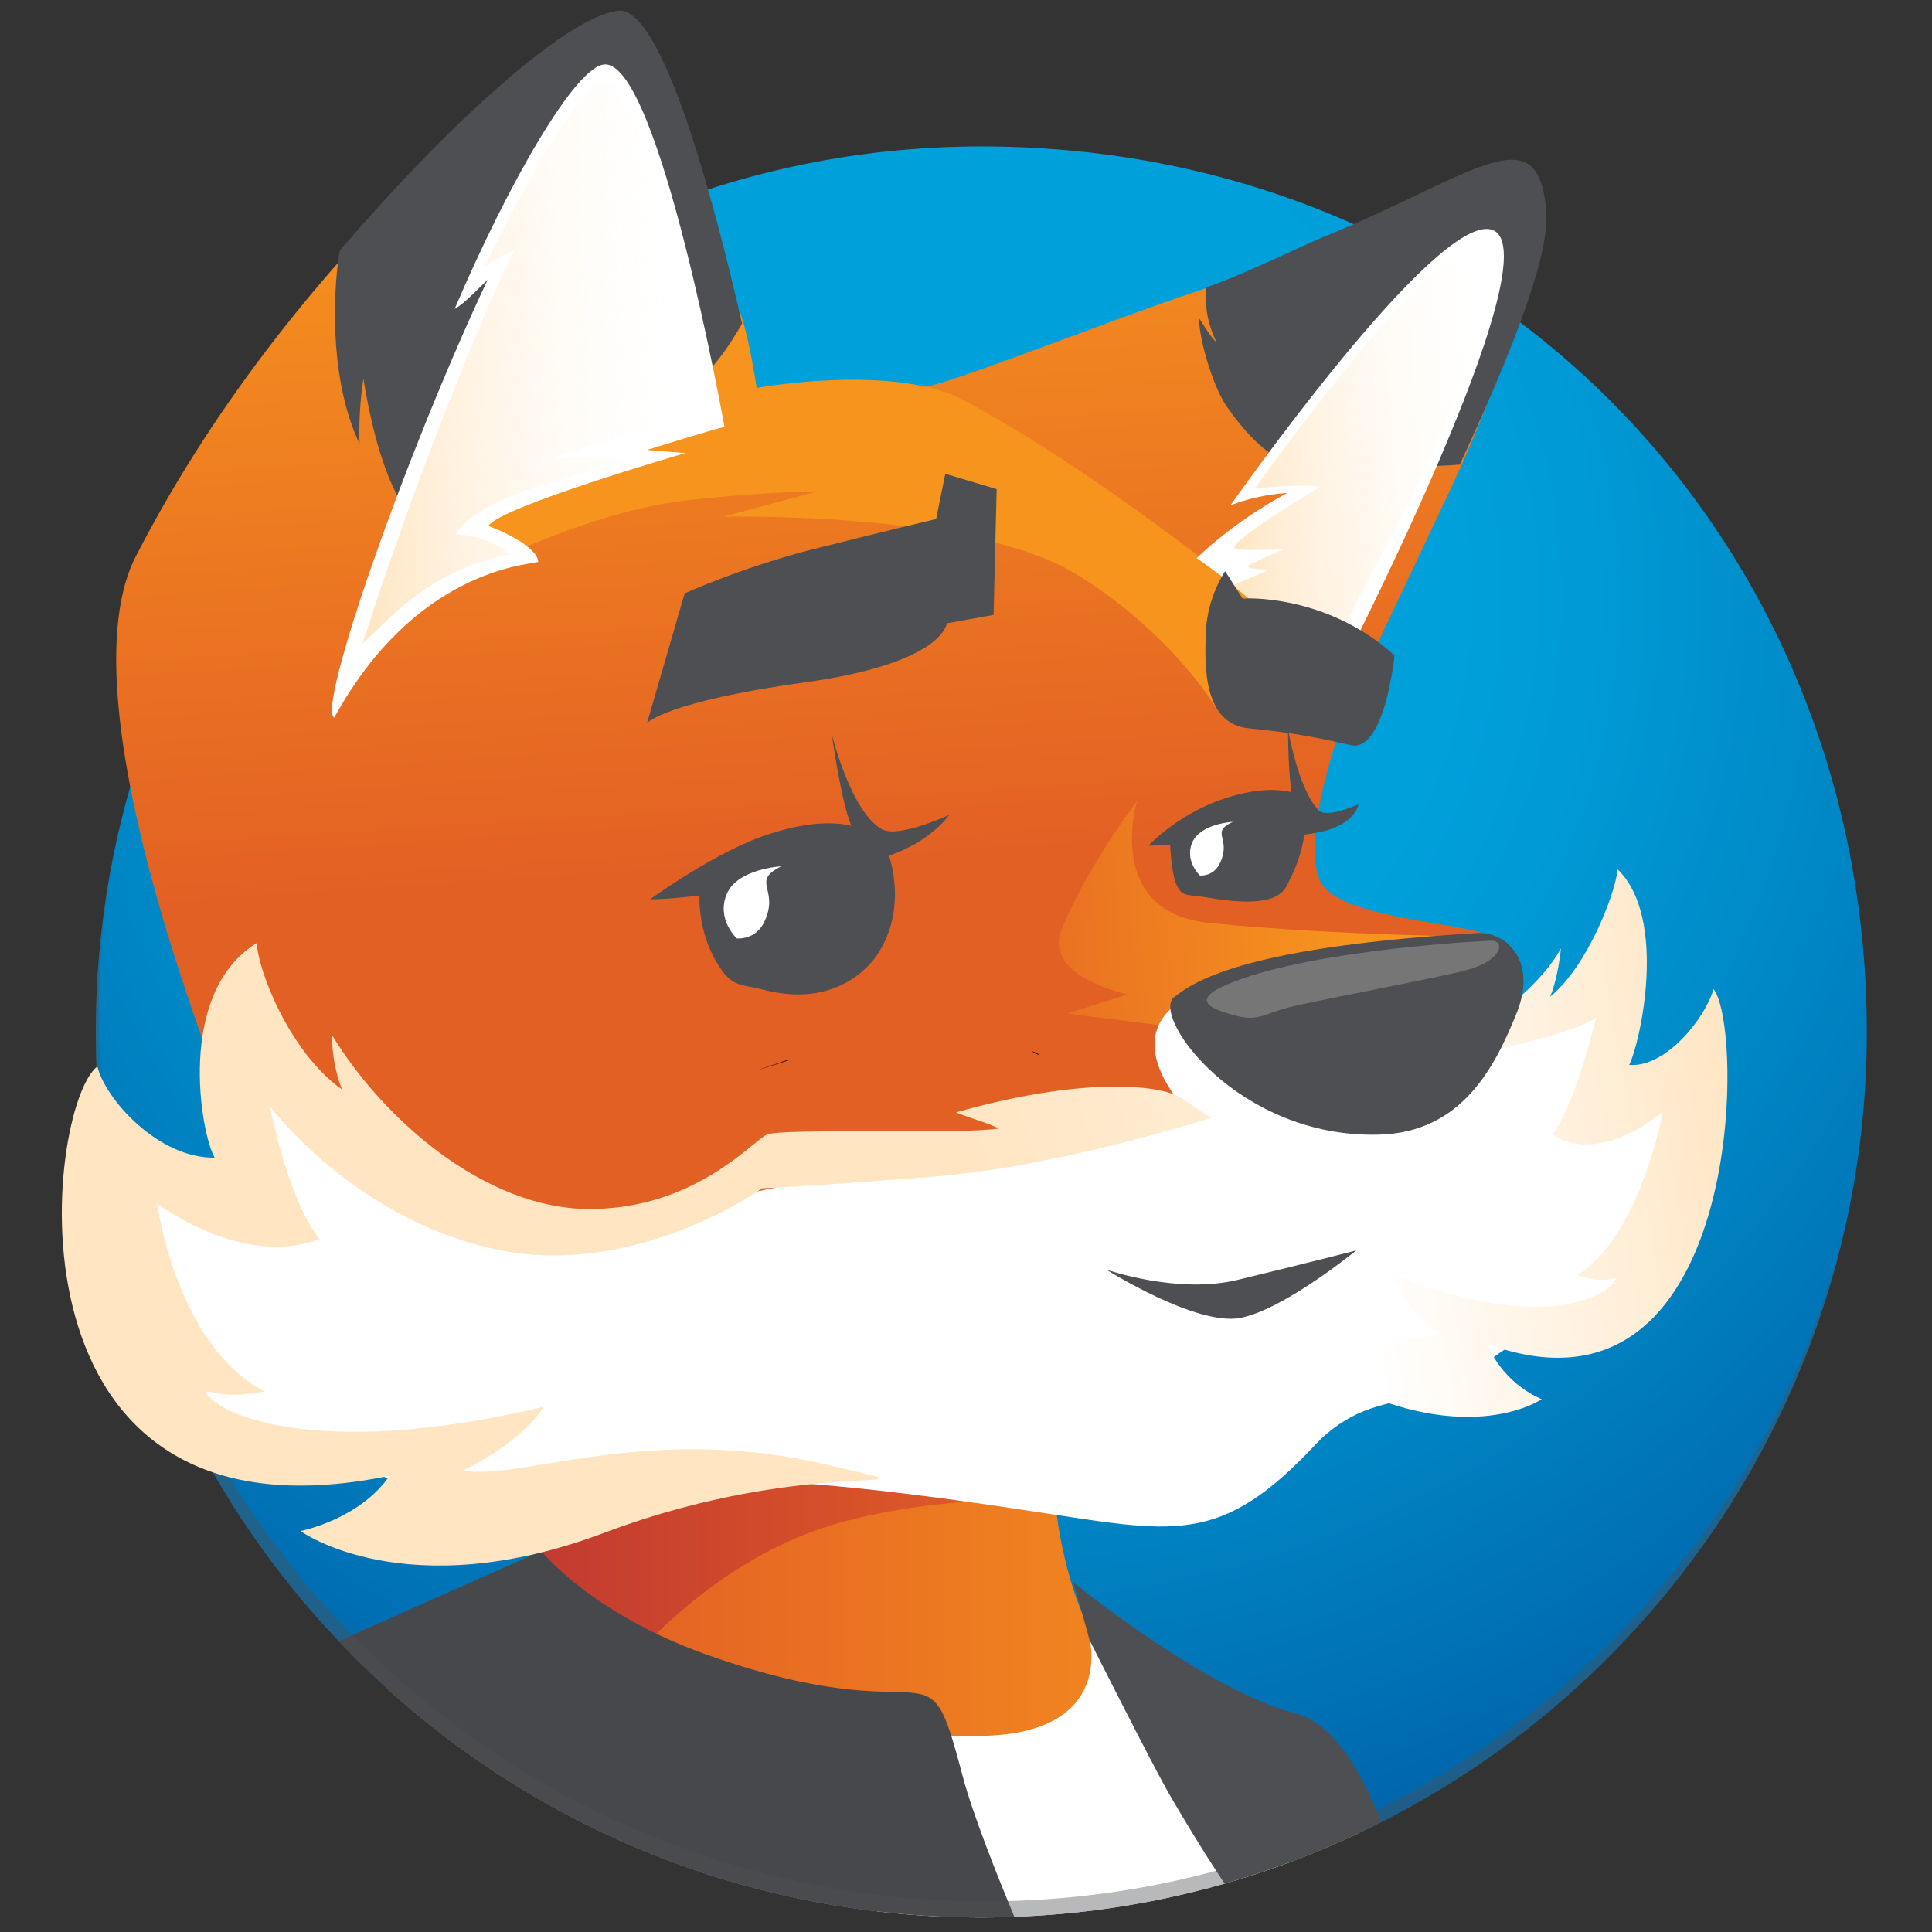 <svg xmlns="http://www.w3.org/2000/svg" xmlns:xlink="http://www.w3.org/1999/xlink" viewBox="0 0 252 252"><rect x="0" y="0" width="252" height="252" fill="#333333" stroke="none"/><defs><path id="a" d="M243.5 134.6c0 63.8-51.7 115.5-115.5 115.5S12.5 198.4 12.5 134.6 64.3 19.1 128 19.1c66.5 0 115.5 51.7 115.5 115.5z"/></defs><radialGradient id="b" cx="127.044" cy="77.862" r="193.396" gradientUnits="userSpaceOnUse"><stop offset=".329" stop-color="#00A0DB"/><stop offset=".419" stop-color="#009AD6"/><stop offset=".573" stop-color="#008AC8"/><stop offset=".773" stop-color="#0072B5"/><stop offset="1" stop-color="#00549F"/></radialGradient><use xlink:href="#a" overflow="visible" fill="url(#b)"/><clipPath id="c"><use xlink:href="#a" overflow="visible"/></clipPath><linearGradient id="d" gradientUnits="userSpaceOnUse" x1="31.093" y1="233.596" x2="187.469" y2="233.596"><stop offset=".298" stop-color="#E36024"/><stop offset=".911" stop-color="#F7941E"/></linearGradient><path clip-path="url(#c)" fill="url(#d)" d="M183.4 286.5c-13.8 14.8-26.4 8.1-66.2 5.3-39.8-2.8-86-38.3-86-38.3s-2.5-19.3 12.6-29.2c11.4-7.5 29.1-15.3 27.5-20-4-11.5-10.2-32.8-10.2-32.8l87.3 4.4c-18-2.1-10 36.7-3.3 40.2 11.5 6.1 25.9 8.5 29.7 17.2 3.8 8.7 11.9 28.7 12.5 33.5.7 4.8-2.1 17.8-3.9 19.7z"/><path clip-path="url(#c)" fill="#FFF" d="M142.1 213.7s3.3 12.1-13.4 12.7c-15.2.6-21-2.3-21-2.3l7.3 27.3 54.7-.7S169 238 163 230s-16.7-14.7-16.7-14.7"/><path clip-path="url(#c)" fill="#4E4F53" d="M140 206.4s17.3 14.1 29 17.1c9 2.3 14 22 14.7 26.7.7 4.7-8.2 10.8-8.2 10.8s-5 4-23-27c-2.4-4.2-10.4-20.1-10.4-20.1s0-.2-2.1-7.5z"/><linearGradient id="e" gradientUnits="userSpaceOnUse" x1="66.878" y1="195.286" x2="137.047" y2="195.286"><stop offset="0" stop-color="#C13831"/><stop offset="1" stop-color="#E36024"/></linearGradient><path clip-path="url(#c)" fill="url(#e)" d="M79.5 219.9s10.8-14.8 27.5-20.5c13.1-4.4 30-3.9 30-3.9s-61.2-39.8-69.5-18.6c-3.5 9 7.7 45 12 43z"/><path clip-path="url(#c)" fill="#47484C" d="M43.4 214.4l27.2-12.1s6.4 8.1 21.5 13.5c30.7 10.9 28.5-3 33.5 16 2.5 9.4 12 30.5 12 30.5s-85.6 2.1-94.2-47.9z"/><g opacity=".4" clip-path="url(#c)"><path fill="#4E4F53" d="M128.5 263.1c-72.1 0-130.8-58.7-130.8-130.8 0-72 58.7-130.7 130.8-130.7 72.1 0 130.8 58.7 130.8 130.8-.1 72.1-58.7 130.7-130.8 130.7zm0-246.3c-63.7 0-115.6 51.8-115.6 115.6 0 63.7 51.8 115.6 115.6 115.6S244 196.1 244 132.4c0-63.8-51.8-115.6-115.5-115.6z"/></g><radialGradient id="f" cx="113.661" cy="247.717" r=".008" gradientTransform="rotate(175.555 104.257 -10.732)" gradientUnits="userSpaceOnUse"><stop offset=".17" stop-opacity="0"/><stop offset="1"/></radialGradient><path opacity=".7" fill="url(#f)" d="M113.2 226.3h.1"/><radialGradient id="g" cx="75.917" cy="233.589" r=".221" gradientTransform="rotate(175.555 104.257 -10.732)" gradientUnits="userSpaceOnUse"><stop offset=".17" stop-opacity="0"/><stop offset="1"/></radialGradient><path opacity=".7" fill="url(#g)" d="M149.9 209c-.1.4-.1.6-.1.6s0-.2.1-.6z"/><radialGradient id="h" cx="124.057" cy="234.417" r="1.632" gradientTransform="rotate(175.555 104.257 -10.732)" gradientUnits="userSpaceOnUse"><stop offset=".17" stop-opacity="0"/><stop offset="1"/></radialGradient><path opacity=".7" fill="url(#h)" d="M99.6 213.4c1.4.2 2.9.5 4.5.9-1.6-.4-3.1-.7-4.5-.9z"/><linearGradient id="i" gradientUnits="userSpaceOnUse" x1="134.177" y1="179.697" x2="134.177" y2="22.849" gradientTransform="rotate(-3.738 -189.536 488.95)"><stop offset=".298" stop-color="#E36024"/><stop offset=".911" stop-color="#F7941E"/></linearGradient><path fill="url(#i)" d="M176 91.7s6.8-14.3 13.2-27.9c14.4-30.7 7.9-36.9 7.9-36.9s-19.1 2.9-51.2 14.7c-17.6 6.5-24.4 9.1-26.8 9.1-18-.2-20.5 0-20.5 0s-1.9-8.4-7.2-26.1c-6-20-15.3-20-15.3-20s-36.6 25.5-58.4 68c-10.7 20.9 15.8 81 15.8 81s28 7.4 32.7 6c0 0 6.7 1.9 14.1 1.7 7.5-.1 26.2-6.5 30.2-8.7 4-2.1 21.1-4.2 27.9-3.2 6.8 1.1 40-19.3 44.4-20.7 4.4-1.4 12.2-4 11.7-6.2s-20.3-2.2-22.4-7.8c-2.6-6.4 3.9-23 3.9-23z"/><linearGradient id="j" gradientUnits="userSpaceOnUse" x1="141.561" y1="143.094" x2="205.1" y2="143.094" gradientTransform="rotate(-3.738 -189.536 488.95)"><stop offset="0" stop-color="#E36024"/><stop offset=".911" stop-color="#F7941E"/></linearGradient><path fill="url(#j)" d="M148.3 104.5s-4.4 14.6 9.6 15.9c17.1 1.7 37.1 1.8 37.1 1.8l-32.1 13-23.7-3 7.9-2.5s-11.2-2.3-8.6-8.5c3.2-8 9.8-16.7 9.8-16.7z"/><linearGradient id="k" gradientUnits="userSpaceOnUse" x1="53.506" y1="132.916" x2="53.506" y2="132.75" gradientTransform="rotate(-3.738 -189.536 488.95)"><stop offset=".084" stop-color="#E36024"/><stop offset=".895" stop-color="#F7941E"/></linearGradient><path fill="url(#k)" d="M29.7 117.7l.1.1"/><path fill="#F7941E" d="M66.5 72.3s12.1-5.9 23.6-7.1c11.4-1.2 16.5-1.1 16.5-1.1l-12.3 3.3s32.6-.8 46.1 7.5c12.5 7.7 18.2 17.4 18.2 17.4l13-7.4s-23.4-20.5-45.7-32.6c-9.2-5-27.2-1.7-27.2-1.7S97 39.2 95.5 39.3c-1.6.1-33.7 21.3-37.5 25.5-3.7 4.3 8.5 7.5 8.5 7.5z"/><path fill-rule="evenodd" clip-rule="evenodd" fill="#FFF" d="M211.4 121.4s2.3 1.6.5 7.3c-1.9 5.7-2.4 14.9-2.4 14.9l9.8-2.6 1.1 7.3s-2.4 1.5-4.1 2.1c-1.6.7 3.8 6.5 3.8 6.5s-2.1 9.3-6.4 11.9c-4.3 2.5-8.8 2.3-13.7 4.9-4.9 2.6-8.8 6.8-14.8 8.3-6.1 1.5-6.6 1.8-6.6 1.8s-3.7 1.1-6.9 4.5c-12.6 13.5-18.5 11.6-37.2 8.8-47.8-7.3-54.2-3.5-73.3 1.1-6.7 1.6-4.5-7.1-19.8-6.7-37.5.6-28.4-39.1-28.4-39.1l16.2 2.3 2-20.8s6.2 7.4 13.4 11.1c10.4 5.3 22.7 16 30.4 14.7 35-5.6 48.5-10.6 54.7-10.9 8-.4 25.8-3.2 25.8-3.2s-13.3-12.6 3.9-17.3c36.7-9.9 36.8-3.9 36.8-3.9l-2 10.8 3.1-3.5s3.1.5 5.4.3c2.2-.1 8.7-10.6 8.7-10.6z"/><path fill="#4E4F53" d="M130 63.8l-.4 16.4-6.1 1.1s-.4 5.2-18.5 7.7-20.6 5.3-20.6 5.3l4.9-16.9s7-3.2 16.1-5.6c9.1-2.3 16.7-4.1 16.7-4.1l1.2-5.9 6.7 2z"/><radialGradient id="l" cx="85.854" cy="159.606" r=".429" gradientTransform="rotate(176.262 105.6 -10.294)" gradientUnits="userSpaceOnUse"><stop offset=".17" stop-opacity="0"/><stop offset="1"/></radialGradient><path opacity=".7" fill="url(#l)" d="M134.5 137.1c.5.1.9.3 1.1.5 0 .1-.4-.1-1.1-.5z"/><radialGradient id="m" cx="120.16" cy="158.924" r="1.638" gradientTransform="rotate(176.262 105.6 -10.294)" gradientUnits="userSpaceOnUse"><stop offset=".17" stop-opacity="0"/><stop offset="1"/></radialGradient><path opacity=".7" fill="url(#m)" d="M102.5 138.3c-1.3.5-2.7.9-4 1.4 1.5-.5 2.9-.9 4.4-1.4h-.4z"/><linearGradient id="n" gradientUnits="userSpaceOnUse" x1="-42.225" y1="152.926" x2="31.852" y2="125.401" gradientTransform="matrix(.662 .061 -.083 .9 216.714 24.8)"><stop offset="0" stop-color="#FFF"/><stop offset="1" stop-color="#FFE5C2"/></linearGradient><path fill="url(#n)" d="M223.5 129c-1 3.7-6.2 10.3-11 9.9 1.4-2.7 5.1-19.1-1.5-25.5-.3 3.1-3.9 12.6-8.8 16.6.8-2 1.2-4.4 1.4-6.3-5 9.2-22 16-9.6 13.4 12.4-2.6 14.2-4.4 14.2-4.4s-2.6 11-5.7 15.3c6.3 4.1 14.4-3 14.4-3s-3 16.4-11.2 21.3c3 1.1 4.2.5 5.1.4-.8 2.3-9.8 7.5-29.4-.7.7 2.4 3.3 5.7 6.3 8.1-7.8 1.4-24.2.6-12.9 6.3 17.1 8.5 26.3 2.1 26.3 2.1s-4.9-1.8-7.1-7.2c33.4 12.2 33.6-41.3 29.5-46.3z"/><path fill="#4E4F53" d="M192.7 121.7c3.7-.2 7.9 3.6 5.1 10.5-2.8 6.9-7.1 15.6-18.1 15.8-18.2.4-29.5-15.3-26.6-17.9 3-2.4 10-6.6 39.6-8.4z"/><path opacity=".3" fill="#D7D3C8" d="M159 128.9c-2.3 1.2-2 2.2.3 3 4.8 1.7 4.9.5 8.8-.5 3.9-1 20.2-4 23.3-4.9 4.7-1.3 4.8-3.8 3.2-3.8-3.2.1-26.1 1.5-35.6 6.2z"/><path fill="#4E4F53" d="M167.4 60.1s-3.2-1-7.4-7.1c-1.7-2.4-3.6-8.6-3.6-11.5.7 1.1 1.5 2.4 2.3 3.2-1.7-3.5-1.4-6-1.4-7.2 5-1.7 12.6-5.5 15.6-6.7 19.5-8 27.9-16.2 28.8-3 .4 6-5.2 19.7-11.3 32.8-7.5.7-23-.5-23-.5zM96.8 42.2c-1.6 2.8-4.5 7.3-7.6 8.6-4.7 1.9-27.9 18.7-31.7 18.9-2.1.1-7.2-2.6-10.1-20.3-.5 3.1-.6 6.8-.5 8.5-3.6-7.6-3.7-18.2-2.6-25.2 16.8-19.5 30.9-31 36.5-31.3 5.6-.2 12.2 24.2 16 40.8zm27 64.1s-2.4 3.6-8.4 5.5c-6.1 2-2.4 0-2.4 0s-1.7-2.6-2.7-6.4c-1-3.8-1.8-9.6-1.8-9.6s2.5 10.2 6.6 12.4c2.2 1.1 8.7-1.9 8.7-1.9z"/><path fill="#4E4F53" d="M84.8 117.3s8.9-6.5 15.8-8.6c8.6-2.7 11.9-.4 11.9-.4l2.8 3.5c.1 0-20 5.4-30.5 5.5z"/><path fill="#4E4F53" d="M91.3 115.8s-.8 5.9 3.1 11.1c1.4 1.8 2.9 1.6 4.8 2.1 10.1 2.8 14.7-3.5 15.5-4.9 3.9-6.4 1-13.2 1-13.2l-24.4 4.9z"/><path fill="#FFF" d="M174.5 88.1s-5-4.6-9-8.1c-4-3.4-9.4-7.2-9.4-7.2s4.4-4.5 11.8-8.5c-3.1.2-5.5.9-7.4 1.6 9.4-13.2 28.4-38.1 34.2-35.9 8.1 3.2-20.2 58.1-20.2 58.1z"/><linearGradient id="o" gradientUnits="userSpaceOnUse" x1="-122.4" y1="85.738" x2="-84.513" y2="85.738" gradientTransform="rotate(175.613 34.788 -7.833)"><stop offset="0" stop-color="#FFF" stop-opacity="0"/><stop offset="1" stop-color="#FFE5C2"/></linearGradient><path fill="url(#o)" d="M194.2 31.4c-6.5-1.6-30.5 32.3-30.5 32.3s6.7-.6 8.5-.2c-7.4 4.4-11.3 7.3-11.2 7.9 0 .6 6.6.2 6.6.2s-4.8 1.9-4.8 2.3c0 .4 2.8.4 2.8.4s-5.1 2.1-4.8 2.1c.3 0 11.8 10.2 11.8 10.2s29.8-53.2 21.6-55.2z"/><g fill="#4E4F53"><path d="M168 95.1s0 4.7.4 7.8c.4 3.1 1.5 5.4 1.5 5.4s-3.2 1.2 1.9.3c5-.9 5.4-3.7 5.4-3.7s-4.1 1.9-5.2.8c-2.7-2.8-4-10.6-4-10.6z"/><path d="M149.8 110.3s3.5-3.8 9.2-5.9c6.6-2.4 10-.9 10-.9l2.7 5.1s-9.6 1.6-21.9 1.7z"/><path d="M170.3 107.4s-.1 3.6-2.1 7.4c-.6 1.2-1.1 3.9-10.5 2.3-2.8-.5-3.4 0-4.2-1.6-.8-1.6-.9-6-.9-6s5.2-5.5 17.7-2.1z"/></g><path fill="#4E4F53" d="M181.9 85.5s-1.3 12.7-5.7 11.7-7.3-1.6-13.3-2.2c-6-.6-5.8-8.2-5.6-12.7s2.5-7.8 2.5-7.8l2.3 3.6c0-.1 10.9-.7 19.8 7.4z"/><linearGradient id="p" gradientUnits="userSpaceOnUse" x1="162.558" y1="194.954" x2="279.188" y2="151.618" gradientTransform="rotate(179.64 143.258 -6.38)"><stop offset="0" stop-color="#FFF"/><stop offset="1" stop-color="#FFE5C2"/></linearGradient><path fill="url(#p)" d="M12.7 139.1c1 4.2 7.9 12 15.3 11.9-1.8-3.1-5.1-21.5 5.5-28 .1 3.4 4.2 14.2 11.1 19.1-.9-2.3-1.3-4.9-1.3-7.1 6.4 10.6 19.8 22.8 33.8 22.7 13.6-.1 21-8.8 22.9-9.7 1.9-.9 25 0 30.3-.8-1.6-.8-3.1-1.1-5.6-2.1 16-4.6 27.5-3.9 30.1-1.4l3.2 2.1c-.1 0-19.7 6.4-36.5 7.7-16.8 1.3-22.1 1.5-22.1 1.5s-16.7 12-35 7.9c-18.3-4-29.2-18.6-29.2-18.6s2.4 12.4 6.5 17.3c-10 3.9-21.2-4.6-21.2-4.6s2.4 18.4 14 24.5c-4.7.9-6.3.1-7.7 0 .9 2.6 13.7 9.2 44.1 2-1.4 2.5-5.7 6-10.5 8.3 7.5 1.4 24.1-6.3 47.7-.7 17.5 4.2-1.9-1.5-29.2 8.8-26 9.8-39.7-.2-39.7-.2s7.7-1.5 11.6-7.2c-51.7 10.6-44.9-48.2-38.1-53.4z"/><path fill="#FFF" d="M94.5 55.7S86 8.2 78.9 8.4c-3.8.1-12.7 15.7-19.6 31.9 1.4-.8 2.8-2.4 4.3-3.8-10.9 23.2-22.3 56-20 57.1 10.5-19.1 24.9-19.9 26.6-20.3 0-1.4-2.8-3.3-6.5-4.7 1.5-2.5 25.7-9.5 25.7-9.5l-5-.4c-.1 0 9.6-3 10.1-3z"/><linearGradient id="q" gradientUnits="userSpaceOnUse" x1="-9.023" y1="31.718" x2="35.95" y2="31.718" gradientTransform="matrix(-1 .032 .029 .883 81.18 18.737)"><stop offset="0" stop-color="#FFF" stop-opacity="0"/><stop offset="1" stop-color="#FFE5C2"/></linearGradient><path fill="url(#q)" d="M78.8 10.8c-4.3.2-15.6 24-15.6 24s1.8-1.4 4-2.2c-2 3.2-11.7 25.8-19.9 51.3 2.8-2.3 8.2-9.5 19.2-11.6-1.5-1.2-3.8-2.5-7.1-2.6 3.3-5.5 18.6-8.3 23.6-9.6-3.1-.7-6.6-.5-10.5-.3.6-1.1 18.5-5.1 18.9-5.5.4-.4-6.6-43.7-12.6-43.5z"/><path fill="#FFF" d="M101.9 113s-5.7.3-7.1 3.6c-1.4 3.3 1.3 5.8 1.3 5.8s2.6.3 3.7-2.4c1.8-4.1-1.9-5 2.1-7zm58.9-5.8s-4.2.2-5.3 2.7c-1 2.4 1 4.3 1 4.3s1.9.2 2.7-1.8c1.4-3.1-1.4-3.8 1.6-5.2z"/><path fill="#4E4F53" d="M176.9 163.1s-7.4 1.9-15.3 3.8c-7.9 2-17.3-1.3-17.3-1.3s11.7 7.4 17.5 6.3c5.7-1.1 15.1-8.8 15.1-8.8z"/></svg>